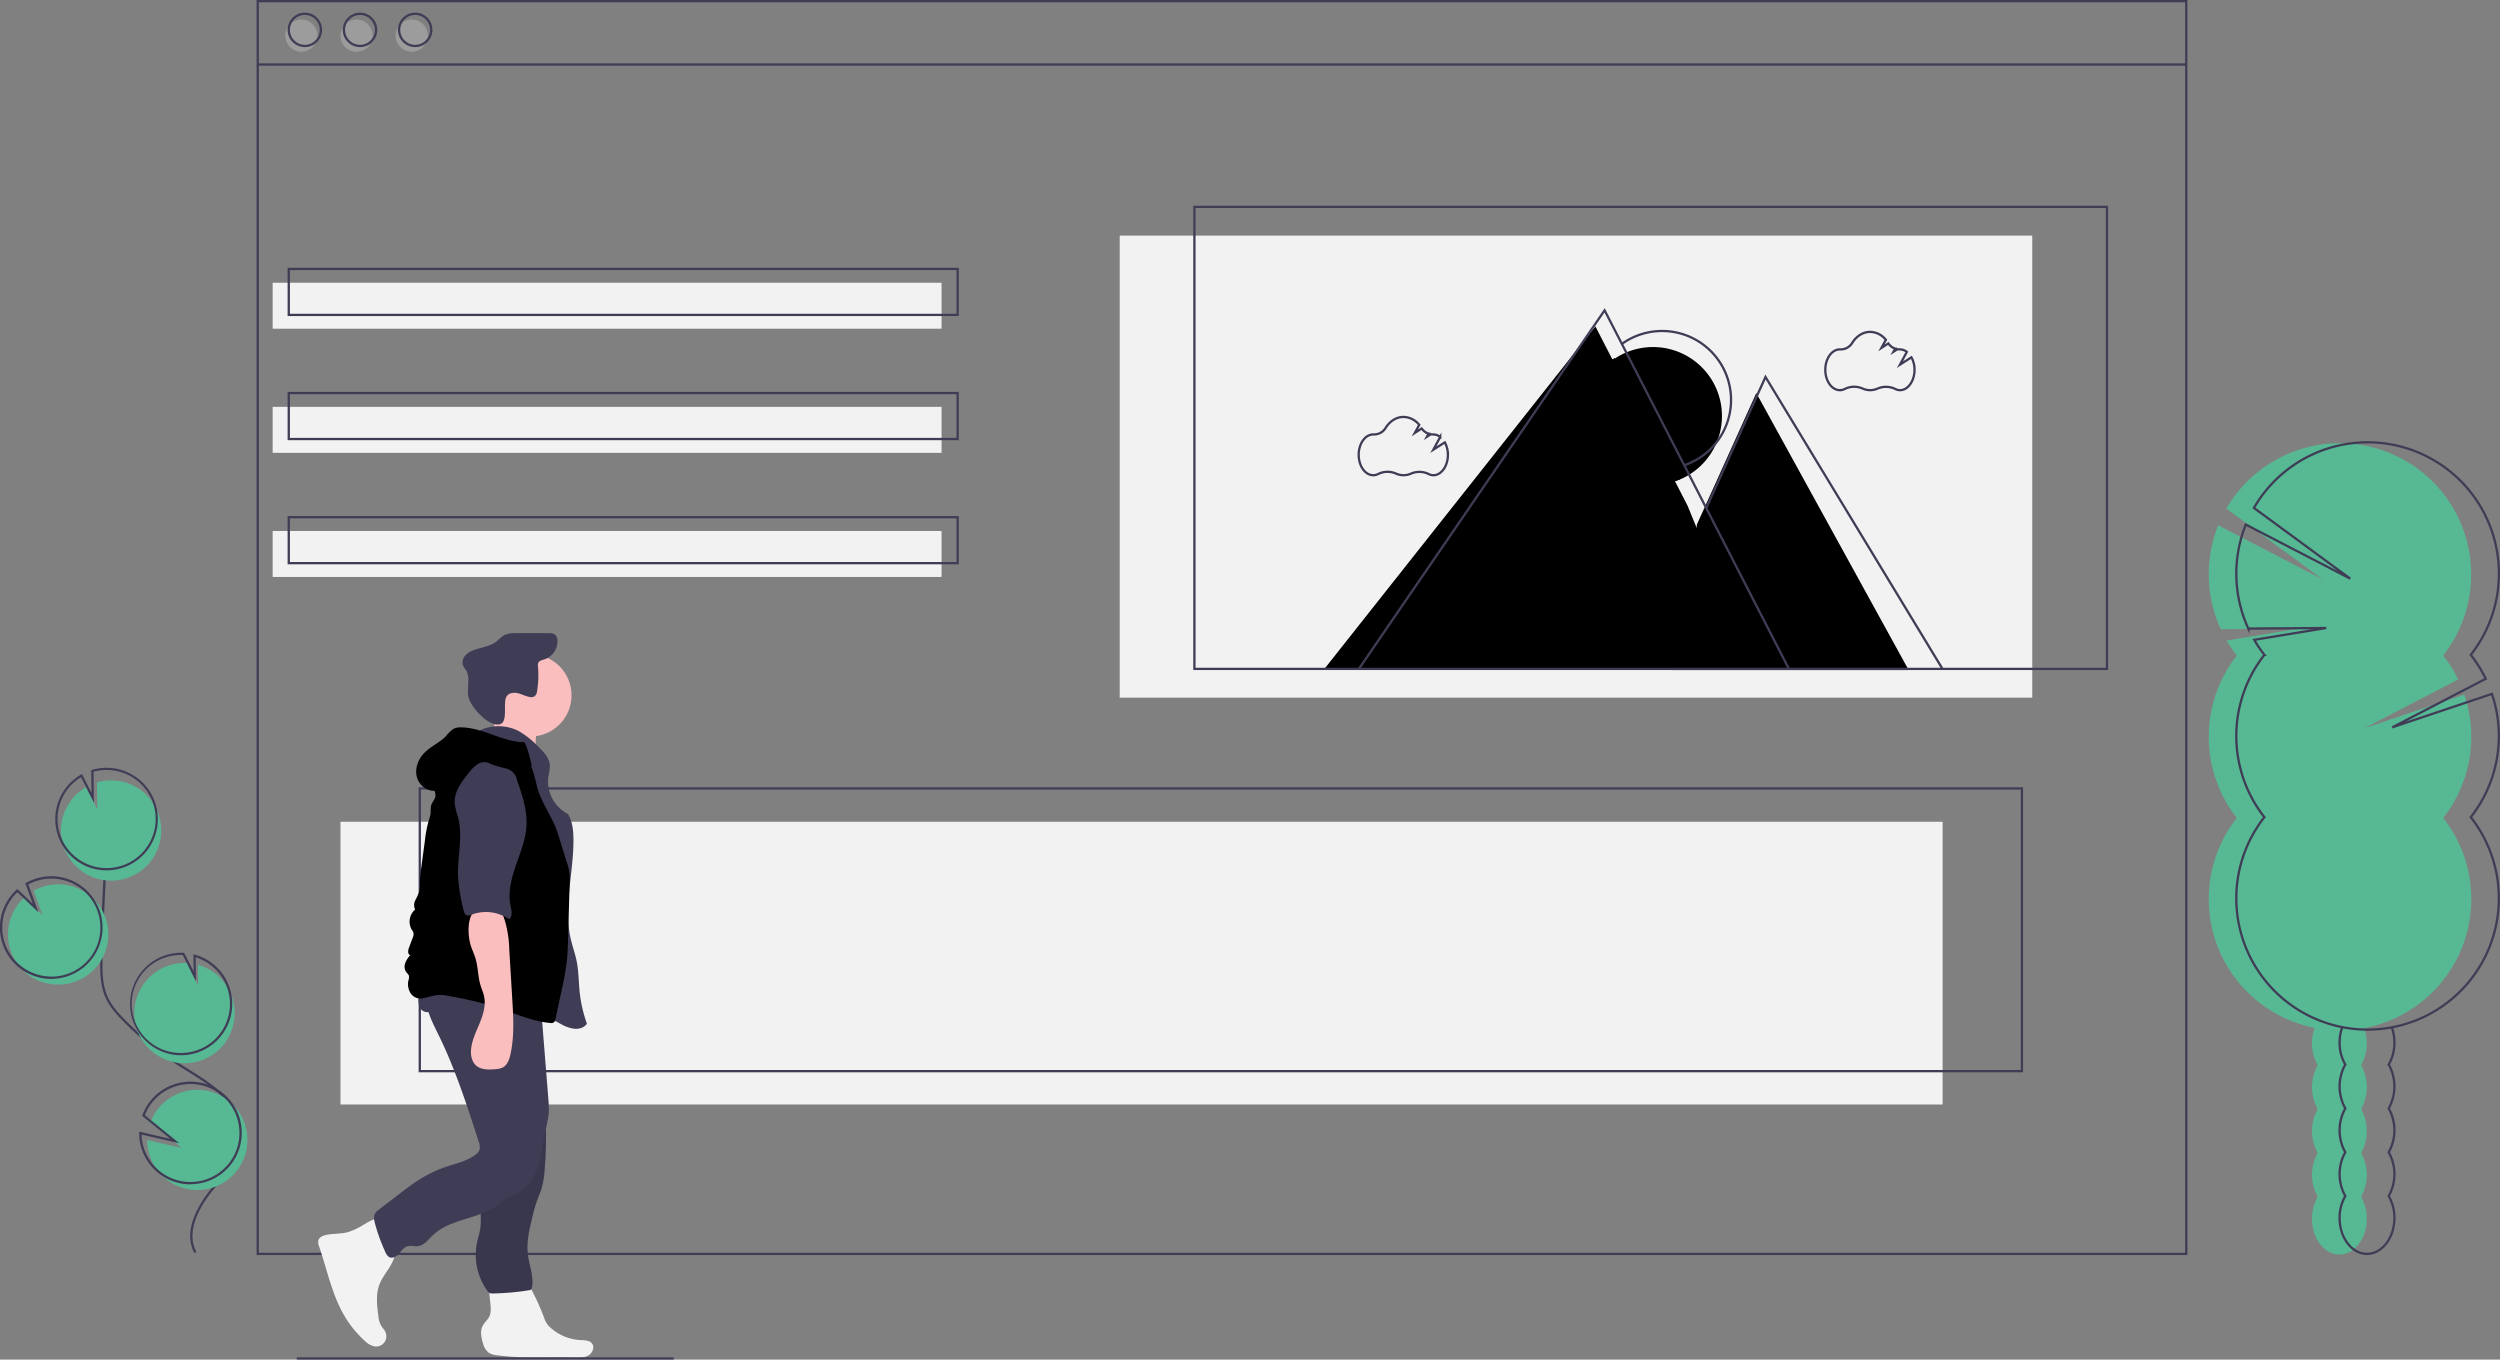 <svg id="b779700e-0aca-4b8e-898b-410ab8123f0c" data-name="Layer 1" xmlns="http://www.w3.org/2000/svg" width="1087.61" height="591.5" viewBox="0 0 1087.61 591.5"><rect x="0" y="0" width="1087.61" height="591.5" fill="#808080" stroke="none"/><title>social update</title><rect x="487.12" y="102.5" width="397" height="201" fill="#f2f2f2"/><polyline points="576.17 291 694.07 142 734.16 220 763.25 291" fill="currentColor"/><polyline points="830.07 291 764.07 171 738.29 228.03 727.29 291.5 830.12 291.5" fill="currentColor"/><path d="M785.11,363.67A30,30,0,1,0,758,310.91" transform="translate(-56.44 -154.25)" fill="currentColor"/><circle cx="131.12" cy="15.5" r="7" fill="#9c9c9c"/><circle cx="155.12" cy="15.5" r="7" fill="#9c9c9c"/><circle cx="179.12" cy="15.5" r="7" fill="#9c9c9c"/><path d="M1063.44,601.41a19.43,19.43,0,0,0-1.17,6.72,18.82,18.82,0,0,0,2.49,9.54,19.52,19.52,0,0,0,0,19.08,19.5,19.5,0,0,0,0,19.07,19.52,19.52,0,0,0,0,19.08,18.8,18.8,0,0,0-2.49,9.54c0,8.62,5.34,15.6,11.92,15.6s11.92-7,11.92-15.6a18.89,18.89,0,0,0-2.48-9.54,19.59,19.59,0,0,0,0-19.08,19.57,19.57,0,0,0,0-19.07,19.59,19.59,0,0,0,0-19.08,18.92,18.92,0,0,0,2.48-9.54,19.46,19.46,0,0,0-1.13-6.63" transform="translate(-56.44 -154.25)" fill="#57b894"/><path d="M1029.56,439.43a56.83,56.83,0,0,1-4.44-6.53l31.33-5.15-33.89.25a57.29,57.29,0,0,1-1.09-45.25l45.46,23.58L1025,375.52a57.11,57.11,0,1,1,94.33,63.91,57.29,57.29,0,0,1,6.51,10.42L1085.18,471l43.36-14.55a57.11,57.11,0,0,1-9.2,53.63,57.11,57.11,0,1,1-89.78,0,57.12,57.12,0,0,1,0-70.62Z" transform="translate(-56.44 -154.25)" fill="#57b894"/><rect x="118.62" y="123" width="291" height="20" fill="#f2f2f2"/><rect x="118.62" y="177" width="291" height="20" fill="#f2f2f2"/><rect x="118.62" y="231" width="291" height="20" fill="#f2f2f2"/><rect x="148.12" y="357.5" width="697" height="123" fill="#f2f2f2"/><path d="M1086.19,700.25c-6.85,0-12.42-7.23-12.42-16.11a19.28,19.28,0,0,1,2.41-9.54,20.07,20.07,0,0,1,0-19.07,20.09,20.09,0,0,1,0-19.08,20.09,20.09,0,0,1,0-19.08,19.27,19.27,0,0,1-2.41-9.53,19.87,19.87,0,0,1,1.2-6.9l.94.35a18.76,18.76,0,0,0-1.14,6.55,18.16,18.16,0,0,0,2.42,9.28l.15.25-.15.26a19,19,0,0,0,0,18.57l.15.25-.15.26a19,19,0,0,0,0,18.56l.15.26-.15.25a19,19,0,0,0,0,18.57l.15.25-.15.26a18.16,18.16,0,0,0-2.42,9.28c0,8.33,5.12,15.11,11.42,15.11s11.42-6.78,11.42-15.11a18.16,18.16,0,0,0-2.42-9.28l-.15-.26.15-.25a19,19,0,0,0,0-18.57l-.15-.25.15-.26a19,19,0,0,0,0-18.56l-.15-.26.15-.25a19,19,0,0,0,0-18.57l-.15-.26.15-.25a18.16,18.16,0,0,0,2.42-9.28,19.12,19.12,0,0,0-1.1-6.47l.94-.34a20,20,0,0,1,1.16,6.81,19.27,19.27,0,0,1-2.41,9.53,20.09,20.09,0,0,1,0,19.08,20.09,20.09,0,0,1,0,19.08,20.07,20.07,0,0,1,0,19.07,19.31,19.31,0,0,1,2.41,9.54C1098.61,693,1093,700.25,1086.19,700.25Z" transform="translate(-56.44 -154.25)" fill="#3f3d56"/><path d="M1041.56,439.14a57,57,0,0,1-4.44-6.54l31.33-5.14-33.89.25a57.29,57.29,0,0,1-1.09-45.25L1078.93,406,1037,375.22a57.12,57.12,0,1,1,94.33,63.92,57.55,57.55,0,0,1,6.51,10.41l-40.67,21.13,43.36-14.55a57.11,57.11,0,0,1-9.2,53.63,57.11,57.11,0,1,1-89.78,0,57.12,57.12,0,0,1,0-70.62Z" transform="translate(-56.44 -154.25)" fill="none" stroke="#3f3d56" stroke-miterlimit="10"/><path d="M888,309.7l-5,3.19,3-5.55a4.92,4.92,0,0,0-3-1.09h-.08a5.15,5.15,0,0,1-1-.08l-1.71,1.08.73-1.32a6.13,6.13,0,0,1-3-2.27l-3,1.94,1.93-3.51a8.94,8.94,0,0,0-6.84-3.45c-3.17,0-6,1.89-7.82,4.83a5.83,5.83,0,0,1-5.17,2.78h-.17c-3.5,0-6.34,4-6.34,8.87s2.84,8.87,6.34,8.87a4.74,4.74,0,0,0,2.21-.56,9.16,9.16,0,0,1,7.68-.15,8,8,0,0,0,3.27.71,8.17,8.17,0,0,0,3.25-.69,9.18,9.18,0,0,1,7.61.14A4.73,4.73,0,0,0,883,324c3.5,0,6.34-4,6.34-8.87A11.26,11.26,0,0,0,888,309.7Z" transform="translate(-56.44 -154.25)" fill="none" stroke="#3f3d56" stroke-miterlimit="10"/><path d="M685,346.7l-5,3.19,3-5.55a4.92,4.92,0,0,0-3-1.09h-.08a5.15,5.15,0,0,1-1-.08l-1.71,1.08.73-1.32a6.13,6.13,0,0,1-3-2.27l-3,1.94,1.93-3.51a8.94,8.94,0,0,0-6.84-3.45c-3.17,0-6,1.89-7.82,4.83a5.83,5.83,0,0,1-5.17,2.78h-.17c-3.5,0-6.34,4-6.34,8.87s2.84,8.87,6.34,8.87a4.74,4.74,0,0,0,2.21-.56,9.16,9.16,0,0,1,7.68-.15,8,8,0,0,0,3.27.71,8.17,8.17,0,0,0,3.25-.69,9.18,9.18,0,0,1,7.61.14A4.73,4.73,0,0,0,680,361c3.5,0,6.34-4,6.34-8.87A11.26,11.26,0,0,0,685,346.7Z" transform="translate(-56.44 -154.25)" fill="none" stroke="#3f3d56" stroke-miterlimit="10"/><path d="M1008.06,700.25h-840v-546h840Zm-839-1h838v-544h-838Z" transform="translate(-56.44 -154.25)" fill="#3f3d56"/><rect x="112.12" y="27.57" width="839" height="1" fill="#3f3d56"/><circle cx="132.62" cy="13" r="7" fill="none" stroke="#3f3d56" stroke-miterlimit="10"/><circle cx="156.62" cy="13" r="7" fill="none" stroke="#3f3d56" stroke-miterlimit="10"/><circle cx="180.62" cy="13" r="7" fill="none" stroke="#3f3d56" stroke-miterlimit="10"/><path d="M473.56,291.75h-292v-21h292Zm-291-1h290v-19h-290Z" transform="translate(-56.44 -154.25)" fill="#3f3d56"/><path d="M473.56,345.75h-292v-21h292Zm-291-1h290v-19h-290Z" transform="translate(-56.44 -154.25)" fill="#3f3d56"/><path d="M473.56,399.75h-292v-21h292Zm-291-1h290v-19h-290Z" transform="translate(-56.44 -154.25)" fill="#3f3d56"/><path d="M973.56,445.75h-398v-202h398Zm-397-1h396v-200h-396Z" transform="translate(-56.44 -154.25)" fill="#3f3d56"/><polygon points="591.58 291.28 590.75 290.72 698.13 134.03 778.7 290.77 777.81 291.23 698.01 135.97 591.58 291.28" fill="#3f3d56"/><polygon points="844.64 291.26 768.13 165.07 742.75 221.24 741.83 220.83 768 162.93 845.5 290.74 844.64 291.26" fill="#3f3d56"/><path d="M789.27,357.15l-.32-.95a29.5,29.5,0,1,0-26.67-51.89l-.58-.81a30.5,30.5,0,1,1,27.57,53.65Z" transform="translate(-56.44 -154.25)" fill="#3f3d56"/><path d="M936.56,620.75h-698v-124h698Zm-697-1h696v-122h-696Z" transform="translate(-56.44 -154.25)" fill="#3f3d56"/><path d="M141,699.39c-5.24-9.7,2-21.23,6.7-27.24.64-.82,1.3-1.64,2-2.47,5.55-6.89,11.28-14,11.14-22.53-.2-12.82-13-20.78-24.39-27.8l-2.29-1.43A131.5,131.5,0,0,1,109.9,598.4c-2.88-2.93-5.78-6.19-7.53-10.09-2.59-5.76-2.41-12.49-2.27-17.89.51-19.87,1.5-40,3-59.83l1,.08c-1.45,19.81-2.44,39.92-3,59.78-.14,5.3-.31,11.9,2.18,17.45,1.69,3.76,4.52,6.93,7.33,9.81a131,131,0,0,0,24.09,19.36L137,618.5c11.55,7.16,24.65,15.27,24.86,28.64.15,8.87-5.7,16.14-11.36,23.17-.67.82-1.32,1.64-2,2.46-4.6,5.82-11.57,17-6.6,26.14Z" transform="translate(-56.44 -154.25)" fill="#3f3d56"/><path d="M83,514.54A21.81,21.81,0,0,1,93.9,496.67l4.88,9.66-.15-11.69A21.81,21.81,0,1,1,83,514.54Z" transform="translate(-56.44 -154.25)" fill="#57b894"/><path d="M102.82,532.87l-1.06,0a22.31,22.31,0,0,1-10.11-41.61l.46-.26,4.14,8.2-.12-9.91.36-.11a22.31,22.31,0,1,1,6.33,43.71ZM81.51,509.56A21.34,21.34,0,1,0,97.14,490l.17,13.46-5.62-11.1a21.22,21.22,0,0,0-10.18,17.18Z" transform="translate(-56.44 -154.25)" fill="#3f3d56"/><path d="M122.9,660.14a21.8,21.8,0,1,0-1.05-17.56l13.62,11.09-15-3.48A21.67,21.67,0,0,0,122.9,660.14Z" transform="translate(-56.44 -154.25)" fill="#57b894"/><path d="M139.32,669.48l-1.07,0a22.35,22.35,0,0,1-18.79-12.09A21.87,21.87,0,0,1,117,647.19v-.63l13.5,3.13-12.22-10,.12-.33a22.31,22.31,0,1,1,20.94,30.07ZM118,647.83a20.94,20.94,0,0,0,2.36,9.08h0a21.3,21.3,0,0,0,33.29,6,21.31,21.31,0,1,0-34.2-23.51l15,12.22Z" transform="translate(-56.44 -154.25)" fill="#3f3d56"/><path d="M135.64,616.8A21.81,21.81,0,0,0,142.56,574l.11,9-4.93-9.77h-.06a21.81,21.81,0,1,0-2,43.58Z" transform="translate(-56.44 -154.25)" fill="#57b894"/><path d="M135.18,613.32c-.35,0-.71,0-1.06,0h0a22.31,22.31,0,0,1,2.08-44.57h.29l.19.26,4,7.85-.1-7.5.65.19a22.31,22.31,0,0,1-6,43.78Zm-1-1a21.31,21.31,0,0,0,7.4-41.61l.13,10.47-5.78-11.45a21.31,21.31,0,0,0-1.75,42.59Z" transform="translate(-56.44 -154.25)" fill="#3f3d56"/><path d="M80.73,582.57a21.81,21.81,0,1,0-9.64-40.81l3.85,10.56L67,544.71a21.8,21.8,0,0,0,13.71,37.86Z" transform="translate(-56.44 -154.25)" fill="#57b894"/><path d="M78.76,580.1l-1.05,0h0A22.37,22.37,0,0,1,57,562.88a21.81,21.81,0,0,1-.57-6.14,22.16,22.16,0,0,1,7.21-15.4L64,541l6.72,6.45-3.27-8.94.37-.2a22.31,22.31,0,0,1,31.09,9.92A22.32,22.32,0,0,1,78.76,580.1Zm-1-1a21.31,21.31,0,1,0-9-40.08l4.44,12.18L64,542.4a21.18,21.18,0,0,0-6.54,14.39,20.71,20.71,0,0,0,.54,5.87,21.36,21.36,0,0,0,19.75,16.41Z" transform="translate(-56.44 -154.25)" fill="#3f3d56"/><path d="M212.81,688.12a26.88,26.88,0,0,1-5.06,2.17c-3.13.85-6.49.54-9.66,1.27-1.3.3-2.71.93-3.12,2.2a4.51,4.51,0,0,0,.34,2.85c3.5,10.27,5.61,21.18,11.2,30.48a46.18,46.18,0,0,0,8.65,10.5,8.27,8.27,0,0,0,4.41,2.44,4.47,4.47,0,0,0,4.55-6.29c-.5-1.11-1.43-2-2-3a11.37,11.37,0,0,1-1.12-4.32c-.56-4.39-1.09-9,.43-13.14,1-2.79,2.9-5.16,4.46-7.69s2.85-5.42,2.51-8.37a14.64,14.64,0,0,0-2.26-5.6c-1-1.74-3.09-6.43-5.18-7S214.7,687.15,212.81,688.12Z" transform="translate(-56.44 -154.25)" fill="#f2f2f2"/><path d="M269.93,723.6a8.49,8.49,0,0,1-.41,2.93c-.65,1.73-2.27,2.91-3.11,4.56-1.16,2.28-.64,5,.14,7.5a7.66,7.66,0,0,0,2.41,4.08,8,8,0,0,0,3.68,1.17c11.15,1.55,22.47.66,33.72,1,2.05,0,4.22.13,6-.88s2.9-3.52,1.68-5.17c-1.09-1.48-3.26-1.47-5.1-1.55A21,21,0,0,1,296,731.9a9.18,9.18,0,0,1-1.81-2.08,12.09,12.09,0,0,1-1-2.18,97,97,0,0,0-5.61-12.43,6.6,6.6,0,0,0-2.42-2.89,6.3,6.3,0,0,0-2.62-.57c-2.8-.18-10.06-1.14-12.23,1C268.39,714.81,270,721,269.93,723.6Z" transform="translate(-56.44 -154.25)" fill="#f2f2f2"/><circle cx="230.74" cy="302.51" r="17.91" fill="#fbbebe"/><path d="M271,471.55a13.41,13.41,0,0,1-5.5,7.06l24.77,5.06a26.23,26.23,0,0,1-.35-11.05,6.28,6.28,0,0,0,.15-2.72c-.47-1.8-2.49-2.66-4.3-3.08-4.52-1-8.52-1.58-12.72-3.58C271.78,465.44,272,469,271,471.55Z" transform="translate(-56.44 -154.25)" fill="#fbbebe"/><path d="M265.31,471.91a19.35,19.35,0,0,1,16.88.44,38.18,38.18,0,0,1,8.38,6.69c2.38,2.3,4.92,4.93,5.09,8.23A23.34,23.34,0,0,1,295,492a15.94,15.94,0,0,0,8.52,16.36c2,3.28,2.37,7.25,2.4,11.07.12,14.48-4.45,29.14-1.19,43.26.76,3.31,1.95,6.52,2.61,9.85.86,4.32.82,8.77,1.27,13.15a58.63,58.63,0,0,0,3.16,13.9c-1.08,1.71-3.32,2.37-5.34,2.23a15,15,0,0,1-5.71-1.94c-8.73-4.46-16.73-10.35-25.77-14.15-6-2.51-12.35-4.07-18.15-7s-11.2-7.51-13-13.75a31.91,31.91,0,0,1-.86-8.34c-.18-11.81-.34-23.75,2.23-35.28,2.27-10.17,6.64-19.9,7.59-30.27.31-3.38.32-7,2.21-9.81C257.65,477.34,263.41,476.31,265.31,471.91Z" transform="translate(-56.44 -154.25)" fill="#3f3d56"/><path d="M277,457c1.05-1.38,3.09-1.57,4.77-1.16s3.24,1.28,5,1.61a2.89,2.89,0,0,0,2.31-.33,3.35,3.35,0,0,0,1-2.2,42.08,42.08,0,0,0,.41-10.75,3.3,3.3,0,0,1,.1-1.5c.42-1,1.71-1.26,2.76-1.59a8.22,8.22,0,0,0,5.57-8.42,3.34,3.34,0,0,0-1-2.31,4.26,4.26,0,0,0-2.68-.64q-7.23-.06-14.44,0a10.39,10.39,0,0,0-5.2.94,26.9,26.9,0,0,0-3,2.54c-2.67,2.16-6.29,2.6-9.54,3.71a9.29,9.29,0,0,0-4.18,2.49,4.43,4.43,0,0,0-.93,4.57,16.18,16.18,0,0,0,1.17,1.79c1.92,3.07.64,7.05.93,10.66.36,4.5,7,11.81,11.54,12.87C278.8,471,274.58,460,277,457Z" transform="translate(-56.44 -154.25)" fill="#3f3d56"/><path d="M266.89,654.5a53.3,53.3,0,0,1,.89,9.9c-.22,4.64-1.89,9.1-2.2,13.72-.23,3.46.31,7-.17,10.38-.31,2.2-1,4.31-1.47,6.49a26.8,26.8,0,0,0,4.31,20.55,3.48,3.48,0,0,0,1.25,1.22,3.67,3.67,0,0,0,1.55.2,112.76,112.76,0,0,0,15.56-1.41,1.51,1.51,0,0,0,1-.44,1.41,1.41,0,0,0,.22-.59c1-4.91-1.22-9.83-1.77-14.79-.59-5.3.68-10.62,1.94-15.8a70.06,70.06,0,0,1,2.14-7.56c.61-1.66,1.35-3.28,1.88-5a38.13,38.13,0,0,0,1.36-8.16q.56-6.54.58-13.1a54.56,54.56,0,0,0-1-12.37c-1.17-5.15-3.54-9.93-5.9-14.66a9.33,9.33,0,0,0-3.47,1.65,76.19,76.19,0,0,1-9.49,5.24c-2.2,1-6.5,1.75-7.9,3.89s-.49,6.39-.38,8.71Q266.06,648.58,266.89,654.5Z" transform="translate(-56.44 -154.25)" fill="#3f3d56"/><path d="M266.89,654.5a53.3,53.3,0,0,1,.89,9.9c-.22,4.64-1.89,9.1-2.2,13.72-.23,3.46.31,7-.17,10.38-.31,2.2-1,4.31-1.47,6.49a26.8,26.8,0,0,0,4.31,20.55,3.48,3.48,0,0,0,1.25,1.22,3.67,3.67,0,0,0,1.55.2,112.76,112.76,0,0,0,15.56-1.41,1.51,1.51,0,0,0,1-.44,1.41,1.41,0,0,0,.22-.59c1-4.91-1.22-9.83-1.77-14.79-.59-5.3.68-10.62,1.94-15.8a70.06,70.06,0,0,1,2.14-7.56c.61-1.66,1.35-3.28,1.88-5a38.13,38.13,0,0,0,1.36-8.16q.56-6.54.58-13.1a54.56,54.56,0,0,0-1-12.37c-1.17-5.15-3.54-9.93-5.9-14.66a9.33,9.33,0,0,0-3.47,1.65,76.19,76.19,0,0,1-9.49,5.24c-2.2,1-6.5,1.75-7.9,3.89s-.49,6.39-.38,8.71Q266.06,648.58,266.89,654.5Z" transform="translate(-56.44 -154.25)" opacity="0.1"/><path d="M242.68,584.25c-2.38,6.41,1.12,13.32,4.16,19.44,7.48,15.07,12.67,31.15,17.84,47.17a5.76,5.76,0,0,1,.34,3.69,4.83,4.83,0,0,1-1.74,2.07c-3.56,2.7-8.1,3.67-12.35,5.08a55.74,55.74,0,0,0-11.7,5.49c-3.08,1.91-6,4.11-8.83,6.3l-9.16,7a6.33,6.33,0,0,0-1.53,1.48c-.88,1.39-.52,3.2-.08,4.78A80.65,80.65,0,0,0,224.11,699a4.27,4.27,0,0,0,1.63,2.13c1.43.77,3.17-.25,4.26-1.45s2-2.69,3.58-3.21,3.22.11,4.83-.12c2.59-.36,4.32-2.75,6.19-4.58,7.64-7.5,20.4-7,28.8-13.59a36.85,36.85,0,0,1,3.85-3c1.42-.84,3-1.31,4.51-2,4.48-2.26,7.3-6.92,8.81-11.71s1.95-9.85,3-14.75a64.3,64.3,0,0,0,1.55-7.62,40.41,40.41,0,0,0-.16-7.21l-3-37.53c-.25-3-.49-6.11-1-9.14-9,.33-18,.69-27,.8C256.79,586,249.49,586.52,242.68,584.25Z" transform="translate(-56.44 -154.25)" fill="#3f3d56"/><path d="M239.37,593c1.22,2,4.2,1.93,6.24.85s3.64-2.89,5.7-4c2.76-1.43,6-1.38,9.13-1.29,4.92.14,9.9.29,14.64,1.64,4.89,1.39,9.66,4.08,14.73,3.54a3,3,0,0,0,2.32-1.09,3.38,3.38,0,0,0,.38-1.75l.17-4.43a4.06,4.06,0,0,0-.35-2.24,3.77,3.77,0,0,0-1.68-1.28c-7.21-3.49-15.43-4.14-23.43-4.42q-6.11-.21-12.21-.17c-3.46,0-7.61-.48-11,.45C239.54,580.12,237.08,589.35,239.37,593Z" transform="translate(-56.44 -154.25)" fill="#3f3d56"/><path d="M284.63,477.16c-9.44-.08-18-6.32-27.45-6.47a7,7,0,0,0-3.33.58,12.47,12.47,0,0,0-3.18,3c-2.79,3-6.84,4.64-9.7,7.59-2.69,2.77-4.19,6.89-3.13,10.6s5.07,6.56,8.83,5.67a22.7,22.7,0,0,1,8.86-12,44.23,44.23,0,0,1,6.92-3.63c4.25-1.93,9-3.89,13.42-2.45a19.07,19.07,0,0,1,4.58,2.5l7.39,5C287,484.1,286.2,480.29,284.63,477.16Z" transform="translate(-56.44 -154.25)" fill="currentColor"/><path d="M245.58,494.87c-1.26,1.56.55,3.83.27,5.81-.18,1.32-1.26,2.33-1.72,3.58s-.22,2.74-.39,4.11a17.51,17.51,0,0,1-.79,2.92,51.84,51.84,0,0,0-1.66,8.67l-1.66,12.34a48.14,48.14,0,0,0-.52,5.61,16.82,16.82,0,0,1-.28,4.2,28.88,28.88,0,0,1-1.72,3.81,4.49,4.49,0,0,0-.06,4,7,7,0,0,0-1.48,8.79,4.66,4.66,0,0,1,.76,1.4,3.58,3.58,0,0,1-.33,2.07l-1.67,4.45c-.43,1.14-.57,2.88.62,3.14a10.34,10.34,0,0,0-2.25,3.56,4.23,4.23,0,0,0,.6,4,5.27,5.27,0,0,1,1,1.27,3.4,3.4,0,0,1-.13,2,7.35,7.35,0,0,0,.91,5.76,5.17,5.17,0,0,0,5.21,2.23c3.34-.75,6.35-1.94,9.72-1.32a174,174,0,0,1,21.57,4.91c8,2.56,15.79,6.32,24.18,7.11a2.37,2.37,0,0,0,1.62-.25,2.45,2.45,0,0,0,.74-1.54l2.59-12.15a123.59,123.59,0,0,0,2.39-13.62c.29-2.95.38-5.92.46-8.89l.67-23.63A23.58,23.58,0,0,0,302.92,529l-3.84-12.26c-2.2-7-7.23-13.21-9-20.32-1.13-4.51-2-9.34-5-12.85-4.33-5-11.83-5.78-18.39-4.92a21.92,21.92,0,0,0-8.52,2.6c-3,1.78-5.15,4.58-7.26,7.31C249.13,490.83,247.36,492.64,245.58,494.87Z" transform="translate(-56.44 -154.25)" fill="currentColor"/><path d="M260.9,564.36c.54,2.33,1.68,4.48,2.37,6.77,1.17,3.84,1.07,8,2.23,11.81.49,1.61,1.2,3.15,1.55,4.8.81,3.84-.38,7.81-1.86,11.44s-3.28,7.22-3.76,11.11c-.34,2.75.14,5.84,2.26,7.62s5.38,1.73,8.24,1.48a8.63,8.63,0,0,0,3-.62c2.19-1,3.11-3.62,3.62-6,1.71-7.92,1.22-16.13.73-24.22L278,567.4a49.26,49.26,0,0,0-1.77-12.14c-.46-1.42-1.25-4.3-2.55-5.2s-5-.94-6.56-1C259.61,548.69,259.69,559.13,260.9,564.36Z" transform="translate(-56.44 -154.25)" fill="#fbbebe"/><path d="M269.19,486.24a5.18,5.18,0,0,0-4.93.44,15.11,15.11,0,0,0-3.69,3.58c-3.3,4-6.79,8.65-6.3,13.84a34,34,0,0,0,1.43,5.66c2.21,8.27-.24,17,0,25.57A81,81,0,0,0,258.05,550c.22,1,.57,2.12,1.53,2.45a3.27,3.27,0,0,0,2.19-.34,17.56,17.56,0,0,1,16.05,2c1.77-.94,1.11-3.93.71-5.89-1.18-5.85.42-11.88,2.36-17.52s4.28-11.26,4.6-17.22c.36-6.74-1.87-13.33-4.08-19.71a6.36,6.36,0,0,0-5.34-5.29C273.72,487.78,271.35,487.38,269.19,486.24Z" transform="translate(-56.44 -154.25)" fill="#3f3d56"/><rect x="129.12" y="590.5" width="164" height="1" fill="#3f3d56"/><path d="M755,312l4-2,28.29,52.84L783,364l-15-5s-10-17-10-18S755,312,755,312Z" transform="translate(-56.44 -154.25)" fill="currentColor"/></svg>